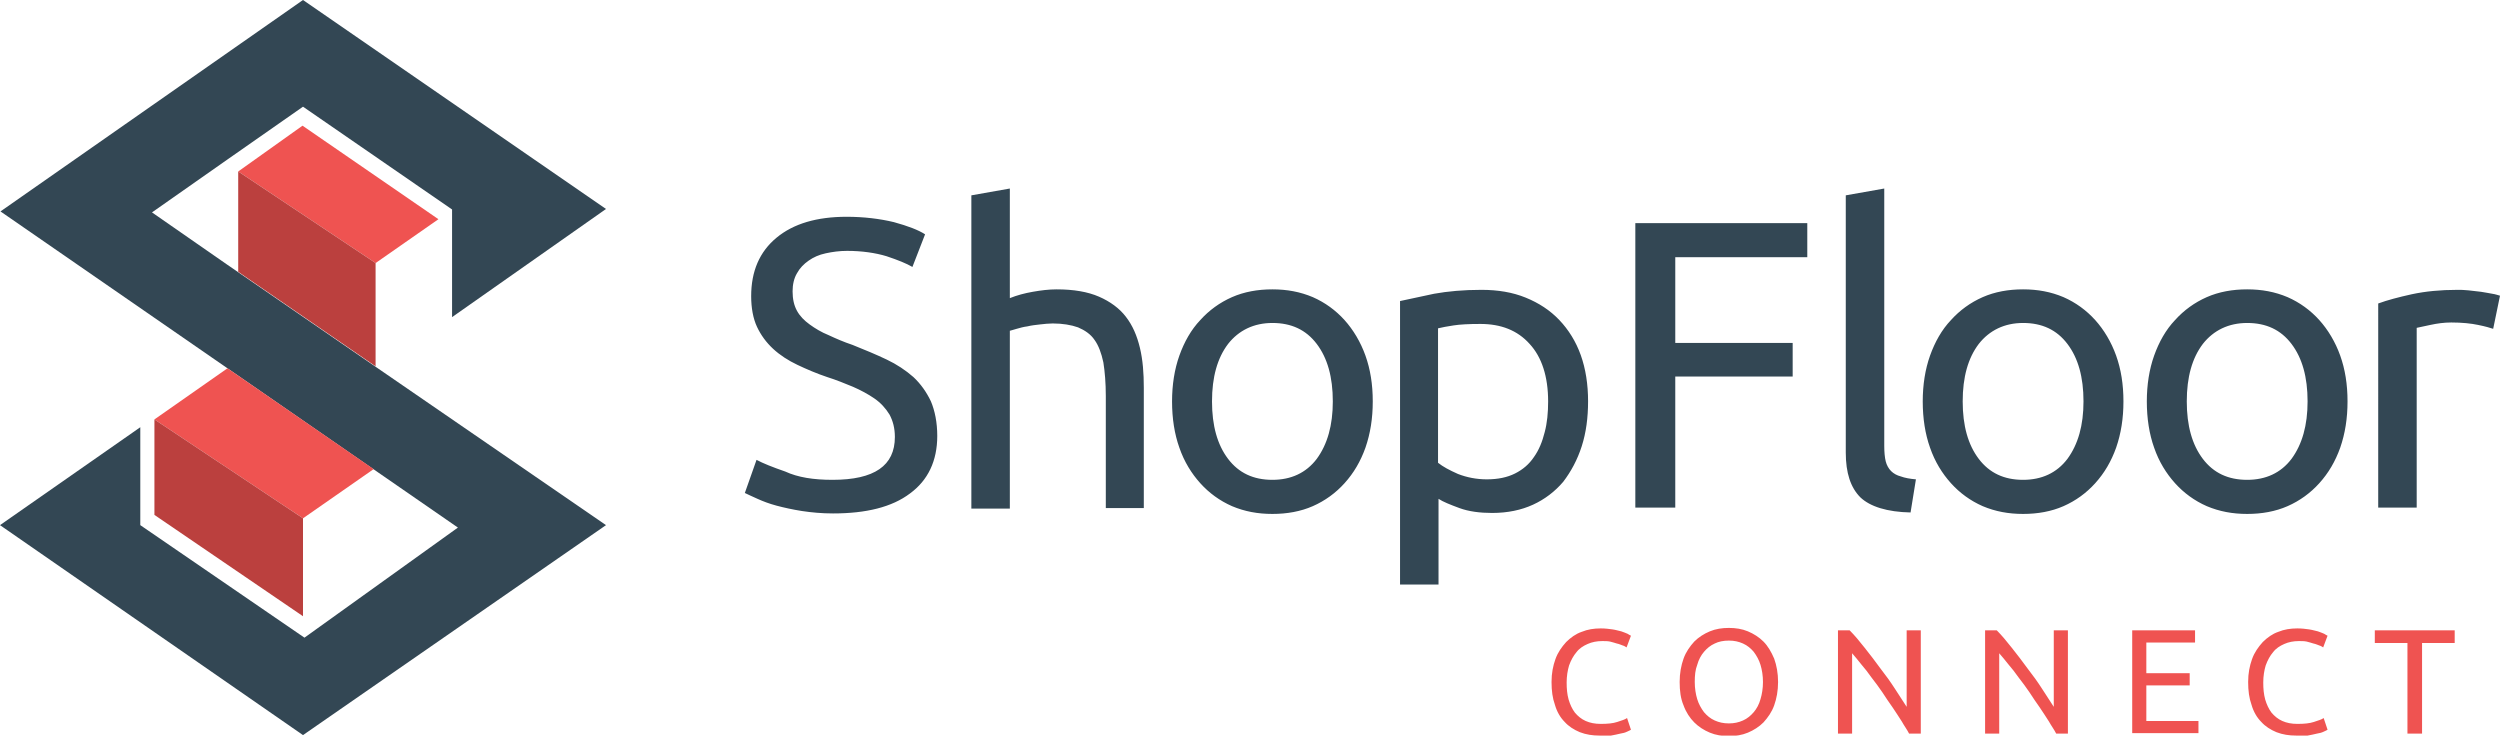 <svg xmlns="http://www.w3.org/2000/svg" viewBox="0 0 513.2 151"><path d="M170.9 98.5c8.6 0 12.8-2.9 12.8-8.8 0-1.8-.4-3.3-1.1-4.6-.8-1.3-1.8-2.4-3.1-3.3-1.3-.9-2.8-1.7-4.4-2.4-1.7-.7-3.4-1.4-5.3-2-2.1-.7-4.2-1.6-6.1-2.5-1.9-.9-3.6-2-5-3.3-1.4-1.3-2.5-2.8-3.3-4.5s-1.2-3.9-1.2-6.3c0-5.1 1.7-9.1 5.2-12 3.5-2.9 8.3-4.3 14.4-4.3 3.5 0 6.8.4 9.7 1.1 2.9.8 5 1.6 6.4 2.5l-2.6 6.7c-1.2-.7-2.9-1.4-5.3-2.2-2.3-.7-5.1-1.1-8.1-1.1-1.6 0-3 .2-4.4.5-1.4.3-2.5.8-3.5 1.5s-1.8 1.5-2.4 2.6c-.6 1-.9 2.3-.9 3.7 0 1.6.3 2.9.9 4 .6 1.1 1.5 2 2.6 2.8 1.1.8 2.4 1.6 3.9 2.2 1.5.7 3.1 1.4 4.9 2 2.5 1 4.9 2 7 3 2.1 1 3.9 2.2 5.5 3.6 1.5 1.4 2.7 3.1 3.6 5 .8 1.9 1.3 4.3 1.3 7.1 0 5.1-1.9 9.1-5.6 11.8-3.7 2.8-9 4.1-15.8 4.1-2.3 0-4.4-.2-6.4-.5-1.9-.3-3.7-.7-5.2-1.1-1.5-.4-2.8-.9-3.9-1.4-1.1-.5-2-.9-2.6-1.2l2.4-6.8c1.3.7 3.3 1.5 5.9 2.4 2.6 1.2 5.8 1.7 9.7 1.7zm28.5 5.8V40.1l7.9-1.4v22.5c1.5-.6 3-1 4.7-1.3 1.7-.3 3.3-.5 4.9-.5 3.5 0 6.4.5 8.7 1.5 2.3 1 4.2 2.4 5.5 4.1 1.4 1.8 2.3 3.9 2.9 6.4.6 2.5.8 5.2.8 8.2v24.7H227v-23c0-2.7-.2-5-.5-6.9-.4-1.9-1-3.5-1.8-4.6-.8-1.2-2-2-3.4-2.6-1.4-.5-3.2-.8-5.2-.8-.8 0-1.7.1-2.6.2-.9.1-1.8.2-2.6.4-.8.1-1.5.3-2.2.5-.6.2-1.1.3-1.4.4v36.5h-7.9zm82.4-21.9c0 3.5-.5 6.6-1.5 9.5-1 2.8-2.4 5.2-4.3 7.3-1.8 2-4 3.6-6.5 4.7s-5.3 1.6-8.3 1.6c-3 0-5.7-.5-8.3-1.6-2.5-1.1-4.7-2.7-6.5-4.7-1.8-2-3.3-4.4-4.3-7.3-1-2.8-1.5-6-1.5-9.5 0-3.4.5-6.6 1.5-9.4 1-2.8 2.4-5.3 4.3-7.3 1.8-2 4-3.6 6.5-4.7s5.3-1.6 8.3-1.6c3 0 5.7.5 8.3 1.6 2.5 1.1 4.7 2.7 6.5 4.7 1.8 2 3.3 4.5 4.3 7.3s1.5 5.9 1.5 9.4zm-8.2 0c0-5-1.1-8.9-3.3-11.8-2.2-2.9-5.2-4.3-9.1-4.3-3.8 0-6.9 1.5-9.1 4.3-2.2 2.9-3.3 6.8-3.3 11.8s1.1 8.9 3.3 11.8c2.2 2.9 5.2 4.3 9.1 4.3 3.8 0 6.9-1.4 9.1-4.3 2.2-3 3.3-6.9 3.3-11.8zm52.4 0c0 3.3-.4 6.4-1.3 9.2-.9 2.8-2.2 5.2-3.8 7.3-1.7 2-3.8 3.6-6.2 4.7-2.4 1.1-5.2 1.7-8.4 1.7-2.5 0-4.8-.3-6.7-1-1.9-.7-3.4-1.3-4.3-1.9V120h-7.9V61.8c1.9-.4 4.2-.9 7-1.5 2.8-.5 6-.8 9.7-.8 3.4 0 6.4.5 9.1 1.6 2.7 1.1 5 2.6 6.9 4.6 1.9 2 3.4 4.4 4.4 7.2 1 2.8 1.5 6 1.5 9.5zm-8.2 0c0-5.1-1.3-9.1-3.8-11.8-2.5-2.8-5.9-4.1-10.1-4.1-2.4 0-4.2.1-5.5.3-1.3.2-2.4.4-3.2.6V95c1 .8 2.3 1.5 4.1 2.3 1.8.7 3.8 1.1 5.9 1.1 2.3 0 4.2-.4 5.8-1.2 1.6-.8 2.9-1.9 3.9-3.4 1-1.4 1.7-3.1 2.2-5.1.5-1.9.7-4 .7-6.3zm17.9 21.9V45.8H371v7h-27.1v17.6H368v6.9h-24.1v26.9h-8.2zm56.5.9c-4.8-.1-8.3-1.2-10.3-3.1-2-2-3-5-3-9.2V40.1l7.9-1.4v52.8c0 1.3.1 2.4.3 3.2.2.8.6 1.5 1.1 2 .5.5 1.2.9 2 1.1.8.3 1.9.5 3.1.6l-1.1 6.8zm43.7-22.8c0 3.5-.5 6.6-1.5 9.5-1 2.8-2.4 5.2-4.3 7.3-1.8 2-4 3.6-6.5 4.7s-5.3 1.6-8.3 1.6c-3 0-5.7-.5-8.3-1.6-2.5-1.1-4.7-2.7-6.5-4.7-1.8-2-3.3-4.4-4.3-7.3-1-2.8-1.5-6-1.5-9.5 0-3.4.5-6.6 1.5-9.4 1-2.8 2.4-5.3 4.3-7.3 1.8-2 4-3.6 6.5-4.7s5.3-1.6 8.3-1.6c3 0 5.7.5 8.3 1.6 2.5 1.1 4.7 2.7 6.5 4.7 1.8 2 3.3 4.5 4.3 7.3s1.5 5.9 1.5 9.4zm-8.2 0c0-5-1.1-8.9-3.3-11.8-2.2-2.9-5.2-4.3-9.1-4.3-3.8 0-6.9 1.5-9.1 4.3-2.2 2.9-3.3 6.8-3.3 11.8s1.1 8.9 3.3 11.8c2.2 2.9 5.2 4.3 9.1 4.3 3.8 0 6.9-1.4 9.1-4.3 2.2-3 3.3-6.9 3.3-11.8zm54.2 0c0 3.5-.5 6.6-1.5 9.5-1 2.8-2.4 5.2-4.3 7.3-1.8 2-4 3.6-6.5 4.7s-5.3 1.6-8.3 1.6c-3 0-5.7-.5-8.3-1.6-2.5-1.1-4.7-2.7-6.5-4.7-1.8-2-3.3-4.4-4.3-7.3-1-2.8-1.5-6-1.5-9.5 0-3.4.5-6.6 1.5-9.4 1-2.8 2.4-5.3 4.3-7.3 1.8-2 4-3.6 6.5-4.7s5.3-1.6 8.3-1.6c3 0 5.7.5 8.3 1.6 2.5 1.1 4.7 2.7 6.5 4.7 1.8 2 3.3 4.5 4.3 7.3s1.5 5.9 1.5 9.4zm-8.2 0c0-5-1.1-8.9-3.3-11.8-2.2-2.9-5.2-4.3-9.1-4.3-3.8 0-6.9 1.5-9.1 4.3-2.2 2.9-3.3 6.8-3.3 11.8s1.1 8.9 3.3 11.8c2.2 2.9 5.2 4.3 9.1 4.3 3.8 0 6.9-1.4 9.1-4.3 2.2-3 3.3-6.9 3.3-11.8zm30.7-22.9c.7 0 1.4 0 2.3.1.9.1 1.7.2 2.6.3.8.1 1.6.3 2.3.4.7.1 1.2.3 1.6.4l-1.4 6.8c-.6-.2-1.6-.5-3.1-.8-1.4-.3-3.3-.5-5.5-.5-1.5 0-2.9.2-4.3.5s-2.4.5-2.8.6v36.9h-7.9V62.3c1.9-.7 4.2-1.3 6.9-1.9 2.8-.6 5.9-.9 9.3-.9z" fill="#334754"/><path d="M328.4 151c-1.5 0-2.8-.2-4.1-.7-1.2-.5-2.3-1.2-3.1-2.1-.9-.9-1.6-2.1-2-3.5-.5-1.4-.7-2.9-.7-4.7 0-1.8.3-3.3.8-4.7.5-1.4 1.3-2.5 2.2-3.5.9-.9 2-1.7 3.2-2.1 1.2-.5 2.5-.7 3.9-.7.9 0 1.7.1 2.4.2s1.3.3 1.8.4c.5.2.9.3 1.3.5.3.2.5.3.7.4l-.9 2.4c-.2-.1-.4-.3-.8-.4-.3-.1-.7-.3-1.2-.4-.4-.1-.9-.3-1.4-.4-.5-.1-1-.1-1.6-.1-1.1 0-2.1.2-3 .6-.9.4-1.7.9-2.3 1.7-.6.7-1.1 1.6-1.5 2.7-.3 1-.5 2.2-.5 3.5 0 1.3.1 2.4.4 3.5.3 1 .7 1.9 1.3 2.7.6.7 1.3 1.3 2.2 1.7.9.4 1.9.6 3.1.6 1.4 0 2.5-.1 3.4-.4.9-.3 1.6-.5 2-.8l.8 2.4c-.1.1-.4.2-.8.4s-.8.3-1.4.4c-.5.1-1.2.3-1.9.4h-2.3zm16.4-11c0-1.8.3-3.4.8-4.8s1.3-2.5 2.2-3.5c.9-.9 2-1.6 3.2-2.1 1.2-.5 2.5-.7 3.9-.7s2.7.2 3.9.7c1.2.5 2.3 1.2 3.2 2.1.9.9 1.6 2.1 2.2 3.5.5 1.4.8 3 .8 4.8 0 1.8-.3 3.4-.8 4.8s-1.3 2.5-2.2 3.5c-.9.9-2 1.6-3.2 2.1-1.2.5-2.5.7-3.9.7s-2.7-.2-3.9-.7c-1.2-.5-2.3-1.2-3.2-2.1-.9-.9-1.7-2.1-2.2-3.5-.6-1.4-.8-3-.8-4.8zm3.1 0c0 1.3.2 2.5.5 3.5s.8 1.9 1.4 2.7c.6.7 1.3 1.3 2.2 1.7.9.4 1.8.6 2.9.6 1.1 0 2-.2 2.9-.6.9-.4 1.6-1 2.2-1.7.6-.7 1.1-1.6 1.4-2.7.3-1 .5-2.2.5-3.5s-.2-2.5-.5-3.5-.8-1.9-1.4-2.7c-.6-.7-1.3-1.3-2.2-1.7-.9-.4-1.8-.6-2.9-.6-1.1 0-2.1.2-2.9.6-.9.4-1.6 1-2.2 1.7-.6.7-1.1 1.6-1.4 2.7-.4 1-.5 2.2-.5 3.5zm44 10.6c-.4-.8-1-1.6-1.5-2.5-.6-.9-1.2-1.9-1.9-2.9s-1.4-2-2.1-3.1c-.7-1-1.4-2-2.2-3-.7-1-1.4-1.9-2.1-2.7-.7-.9-1.3-1.6-1.9-2.3v16.5h-2.9v-21.2h2.4c1 1 2 2.2 3.1 3.6s2.2 2.8 3.2 4.2c1.1 1.4 2.1 2.8 3 4.2.9 1.4 1.7 2.6 2.4 3.7v-15.7h2.9v21.2h-2.4zm30.2 0c-.4-.8-1-1.6-1.5-2.5-.6-.9-1.2-1.9-1.9-2.9s-1.4-2-2.1-3.1c-.7-1-1.4-2-2.2-3-.7-1-1.4-1.9-2.1-2.7-.7-.9-1.3-1.6-1.9-2.3v16.5h-2.9v-21.2h2.4c1 1 2 2.2 3.1 3.6s2.2 2.8 3.2 4.2c1.1 1.4 2.1 2.8 3 4.2.9 1.4 1.7 2.6 2.4 3.7v-15.7h2.9v21.2h-2.4zm15.6 0v-21.2h12.9v2.5h-10v6.3h8.9v2.5h-8.9v7.3h10.7v2.5h-13.6zm33.7.4c-1.5 0-2.8-.2-4.1-.7-1.2-.5-2.3-1.2-3.1-2.1-.9-.9-1.6-2.1-2-3.5-.5-1.4-.7-2.9-.7-4.7 0-1.8.3-3.3.8-4.7.5-1.4 1.3-2.5 2.2-3.5.9-.9 2-1.7 3.2-2.1 1.2-.5 2.5-.7 3.9-.7.9 0 1.7.1 2.4.2s1.3.3 1.8.4c.5.2.9.3 1.3.5.3.2.5.3.7.4l-.9 2.4c-.2-.1-.4-.3-.8-.4-.3-.1-.7-.3-1.2-.4-.4-.1-.9-.3-1.4-.4-.5-.1-1-.1-1.6-.1-1.1 0-2.1.2-3 .6-.9.4-1.7.9-2.3 1.7-.6.7-1.1 1.6-1.5 2.7-.3 1-.5 2.2-.5 3.5 0 1.3.1 2.4.4 3.5.3 1 .7 1.9 1.3 2.7.6.7 1.3 1.3 2.2 1.7.9.4 1.9.6 3.1.6 1.4 0 2.5-.1 3.4-.4.9-.3 1.6-.5 2-.8l.8 2.4c-.1.1-.4.2-.8.4s-.8.3-1.4.4c-.5.1-1.2.3-1.9.4h-2.3zm32.5-21.6v2.6h-6.7v18.6h-3V132h-6.7v-2.6h16.4z" fill="#EF5351"/><path fill="#334754" d="M77.7 75.7L46.6 54.3 31.2 43.6l15.4-10.8 15.6-10.9L92.8 43v22.1l31.6-22.2L62.2 0 .1 43.4l46.3 32L94 108.3l-31.5 22.6-33.7-23.1V87.7L0 107.8l62.2 43.1 62.2-43.1z"/><path fill="#EF5351" d="M48.9 35.2L77.1 54 90 45 62.1 25.8z"/><path fill="#BB403E" d="M48.9 35.2v20.6l28.2 19.4V54z"/><path fill="#EF5351" d="M62.2 106.4l14.5-10.1-30-20.7-15 10.5z"/><path fill="#BB403E" d="M62.2 126.5v-20.1L31.7 86.1v19.6z"/></svg>